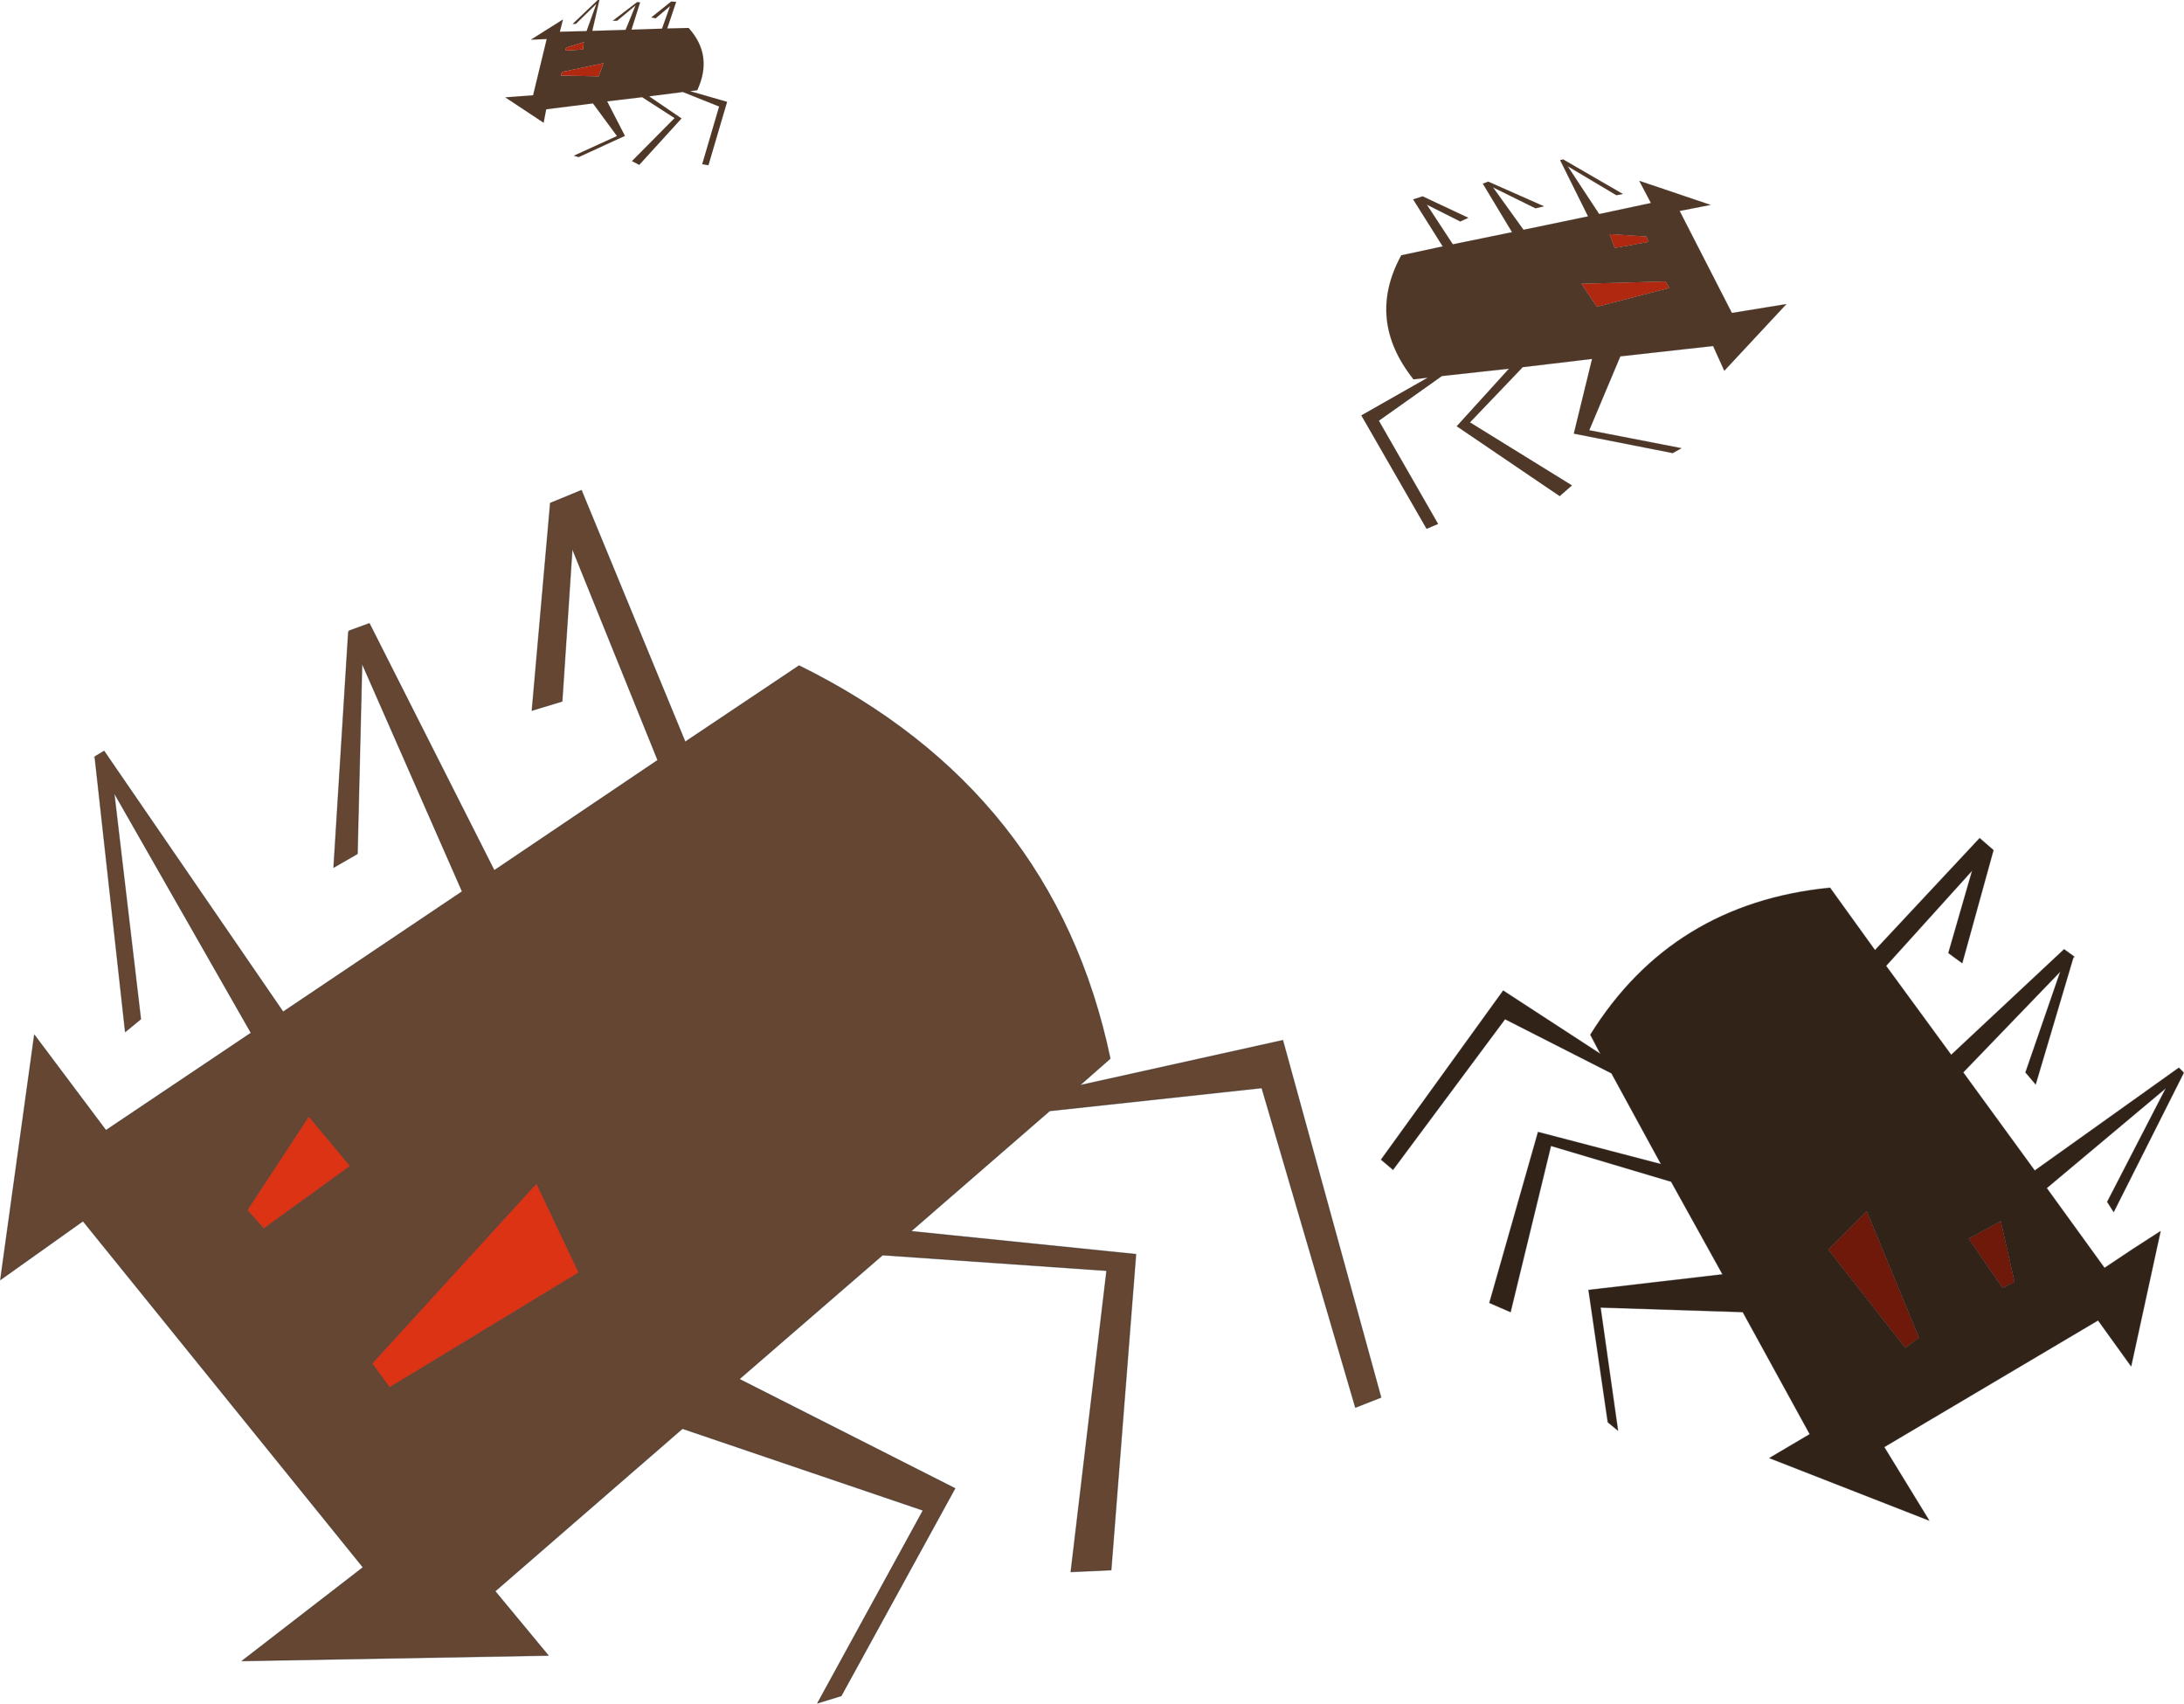 <svg viewBox="0 0 118.95 92.767" xmlns="http://www.w3.org/2000/svg" xmlns:xlink="http://www.w3.org/1999/xlink"><g transform="translate(-233.18 -182.01)"><use transform="matrix(.362 -.087 .087 .362 304.76 193.95)" width="64.25" height="47.85" xlink:href="#a"/><use transform="translate(233.2 208.7)" width="75.2" height="66.05" xlink:href="#b"/><use transform="translate(308.4 227.65)" width="43.7" height="37.15" xlink:href="#c"/><use transform="matrix(-.188 0 0 .188 272.78 182.01)" width="64.25" height="47.85" xlink:href="#a"/></g><defs><g id="a"><path d="m5.3-23.9.1.05 7.25 6.9-.95-.05-5.95-5.8 2.85 7.9 7.75.2-.9-3.55 9.3 5.85-4.6-.2L24.1 3.7l8.05.6-11.1 7.35-.75-3.9-13.55-1.7L-.2 15.5l12.5 5.7-1.4.4-13.4-6.15 5.15-10-10.15-1.2-9.4 6.05 12.35 12.45-2.1 1.1L-18.9 10.4-9.5 4l-9.8-1.25-10.5 4.2 4.9 16.7-1.8.3-5.4-18.35 10.75-3.1-2.1-.25q-4.7-10.1 2.5-18.05l6.2.15-2.6-7.7 1.45-.1 5.75 4.6-1.25.25-4.2-3.55 2.35 6.55 8.85.3-2.5-7.9.85-.1.05.05 7 5.35H-.25l-5.35-4.45 2.9 7.1 9.65.3L4.9-23.9h.4m9.25 13.8L9.4-11.7l.25 2.15 5.05.3-.15-.85M5.1-1.8 16.05-2l-.3-1.05L3.7-5.6l1.4 3.8" fill="#503828" fill-rule="evenodd" transform="translate(32.1 23.9)"/><path d="M5.1-1.8 3.7-5.6l12.05 2.55.3 1.05-10.95.2m9.45-8.3.15.85-5.05-.3-.25-2.15 5.15 1.6" fill="#b02810" fill-rule="evenodd" transform="translate(32.1 23.9)"/><path d="M37.5.05 37.45 0h-.05l.1.05 7.25 6.9-.95-.05-5.95-5.8L40.7 9l7.75.2-.9-3.55 9.3 5.85-4.6-.2 3.95 16.3 8.05.6-11.1 7.35-.75-3.9-13.55-1.7-6.95 9.45 12.5 5.7-1.4.4-13.4-6.15 5.15-10-10.15-1.2-9.4 6.05 12.35 12.45-2.1 1.1L13.2 34.3l9.4-6.4-9.8-1.25-10.5 4.2 4.9 16.7-1.8.3L0 29.5l10.75-3.1-2.1-.25q-4.7-10.1 2.5-18.05l6.2.15-2.6-7.7 1.45-.1 5.75 4.6-1.25.25-4.2-3.55 2.35 6.55 8.85.3L25.2.7l.85-.1h.05v.05l7 5.35h-1.25L26.5 1.55l2.9 7.1 9.65.3L37 0h.4m9.25 13.8-5.15-1.6.25 2.15 5.05.3-.15-.85m-9.45 8.3 10.95-.2-.3-1.05L35.8 18.3l1.4 3.8M26.1.65 26.05.6" fill="none" stroke="#000" stroke-linecap="round" stroke-linejoin="round" stroke-opacity=".302" stroke-width=".05"/></g><g id="b"><path d="m252.2 216.35 1.1-.4 6.8 13.45 8.9-6-4.65-11.5-.55 8.3-1.65.5 1-11.3 1.7-.7 5.65 13.7 6.2-4.15q13.9 6.85 16.95 21.4L292 241.1l11.05-2.45 5.35 19.45-1.4.55-5.1-17.4-11.55 1.25-7.55 6.55 12.25 1.25-1.35 17.2-2.2.1 1.95-16.4-12.2-.85-7.8 6.75 11.75 5.95-6.2 11.3-1.3.4 5.75-10.5-13.1-4.45-10.2 8.85 2.9 3.5-16.7.3 6.6-5.1-15.25-18.85-4.5 3.2 1.85-13.35 3.9 5.2 7.9-5.3-7.45-13.05 1.45 12.3-.85.7-1.65-14.9v-.1l.5-.3 9.75 14.2 9.75-6.55-5.45-12.4-.25 10.35-1.3.75.8-12.8.05-.1m12.5 34.95-2.3-4.85-8.95 9.8.95 1.3 10.3-6.25m-12.45-5.8-2.25-2.7-3.35 5.1.9 1 4.7-3.4" fill="#644633" fill-rule="evenodd" transform="translate(-233.2 -208.7)"/><path d="m264.7 251.3-10.3 6.25-.95-1.3 8.95-9.8 2.3 4.85m-12.45-5.8-4.7 3.4-.9-1 3.35-5.1 2.25 2.7" fill="#dd3315" fill-rule="evenodd" transform="translate(-233.2 -208.7)"/><path d="m19 7.65 1.1-.4 6.8 13.45 8.9-6-4.65-11.5-.55 8.3-1.65.5 1-11.3 1.7-.7 5.65 13.7 6.2-4.15q13.9 6.85 16.95 21.4L58.8 32.4l11.05-2.45L75.2 49.4l-1.4.55-5.1-17.4-11.55 1.25-7.55 6.55 12.25 1.25-1.35 17.2-2.2.1 1.95-16.4-12.2-.85-7.8 6.75L52 54.35l-6.2 11.3-1.3.4 5.75-10.5-13.1-4.45-10.2 8.85 2.9 3.5-16.7.3 6.6-5.1L4.5 39.8 0 43l1.85-13.35 3.9 5.2 7.9-5.3L6.2 16.5l1.45 12.3-.85.7-1.65-14.9-.05-.05.05-.05.5-.3 9.75 14.2 9.75-6.55-5.45-12.4-.25 10.35-1.3.75.8-12.8V7.7l.05-.05-.05.1M31.5 42.6l-10.3 6.25-.95-1.3 8.95-9.8 2.3 4.85m-26.35-28v-.1m13.9 22.3-4.7 3.4-.9-1 3.35-5.1 2.25 2.7" fill="none" stroke="#000" stroke-linecap="round" stroke-linejoin="round" stroke-opacity=".302" stroke-width=".05"/></g><g id="c"><path d="m15.9-12.1-.55-.4L9.2-6.75 5.65-11.6l4.7-5.2-1.3 4.5.75.55 1.7-6.15-.75-.65-5.7 6.1-2.45-3.4q-8.6.85-13.05 8l.55 1.05-5.3-3.45-6.65 9.2.65.55 6.1-8.2 5.8 2.95L-6.6-.8l-6.7-1.75-2.65 9.3 1.15.5 2.2-9.05L-6.05.15l2.8 5.05-7.3.85 1.05 7.2.55.45L-9.9 7l7.75.25L1.5 13.9l-2.2 1.3L8 18.6l-2.45-4L17.2 7.7l1.8 2.5 1.6-7.35q-1.5.95-3.05 2L14.4.5l6.5-5.45-3.2 6.2.35.55 3.8-7.55v-.05l-.25-.25-7.85 5.6-3.9-5.35 5.3-5.5-1.9 5.5.55.65 2.05-6.9.05-.05M2.5 3.85l2.1-2.1 2.85 6.9-.75.55-4.2-5.35m7.65-.6 1.75-.95.75 3.3-.65.35-1.85-2.7" fill="#322319" fill-rule="evenodd" transform="translate(21.85 18.55)"/><path d="M2.5 3.85 6.7 9.2l.75-.55-2.85-6.9-2.1 2.1m7.65-.6L12 5.95l.65-.35-.75-3.3-1.75.95" fill="#6e190a" fill-rule="evenodd" transform="translate(21.85 18.55)"/><path d="m37.75 6.45-.55-.4-6.15 5.75-3.55-4.85 4.7-5.2-1.3 4.5.75.55 1.7-6.15L32.6 0l-5.7 6.1-2.45-3.4q-8.6.85-13.05 8l.55 1.05-5.3-3.45L0 17.5l.65.55 6.1-8.2 5.8 2.95 2.7 4.95L8.55 16 5.9 25.3l1.15.5 2.2-9.05 6.55 1.95 2.8 5.05-7.3.85 1.05 7.2.55.45-.95-6.7 7.75.25 3.65 6.65-2.2 1.3 8.7 3.4-2.45-4 11.65-6.9 1.8 2.5 1.6-7.35q-1.5.95-3.05 2l-3.15-4.35 6.5-5.45-3.2 6.2.35.55 3.8-7.55v-.05l-.25-.25-7.85 5.6-3.9-5.35 5.3-5.5-1.9 5.5.55.65 2.05-6.9h.05v-.05l-.05.05M24.35 22.4l4.2 5.35.75-.55-2.85-6.9-2.1 2.1m19.35-9.6v-.05M32 21.8l1.85 2.7.65-.35-.75-3.3-1.75.95" fill="none" stroke="#000" stroke-linecap="round" stroke-linejoin="round" stroke-opacity=".302" stroke-width=".05"/></g></defs></svg>